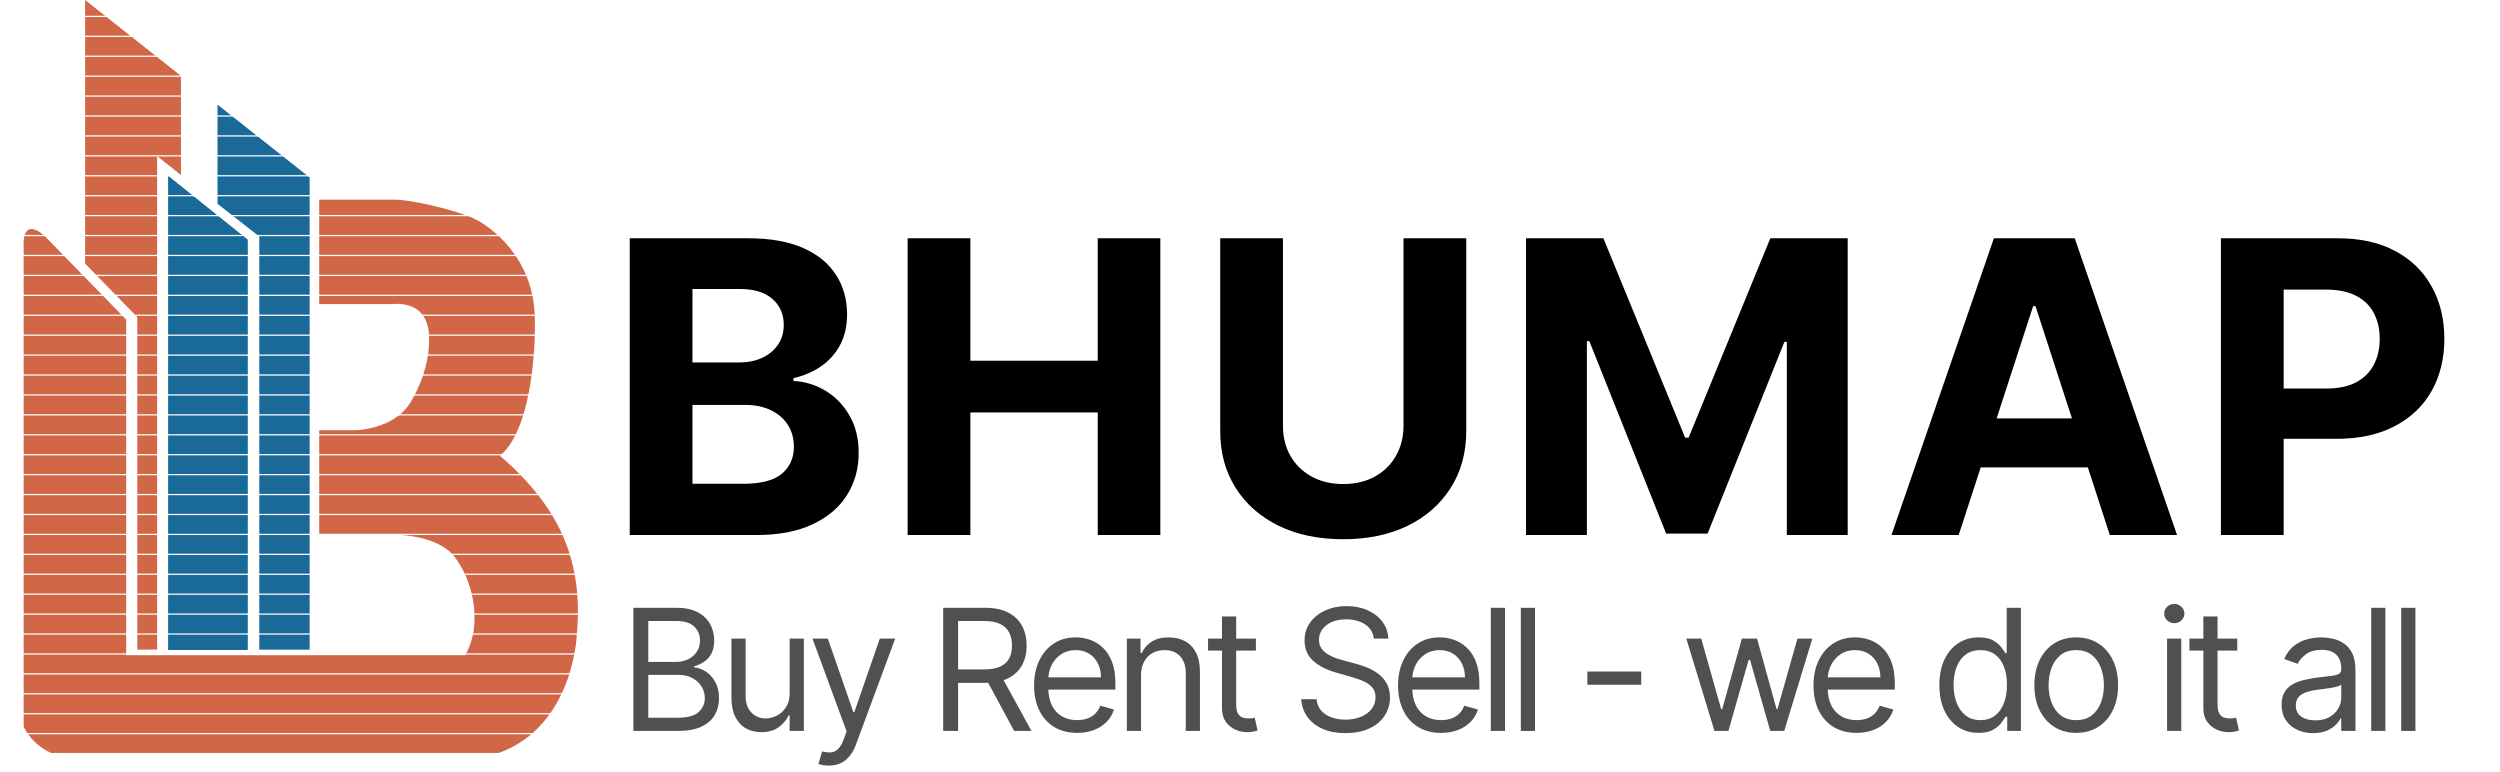 <svg width="6023" height="1859" viewBox="0 0 6023 1859" fill="none" xmlns="http://www.w3.org/2000/svg">
<mask id="mask0_80416_177" style="mask-type:alpha" maskUnits="userSpaceOnUse" x="0" y="-7" width="1455" height="1821">
<line y1="15.5" x2="1454.98" y2="15.5" stroke="black" stroke-width="45"/>
<line y1="63.5" x2="1454.98" y2="63.5" stroke="black" stroke-width="45"/>
<line y1="111.5" x2="1454.98" y2="111.5" stroke="black" stroke-width="45"/>
<line y1="159.5" x2="1454.98" y2="159.5" stroke="black" stroke-width="45"/>
<line y1="207.5" x2="1454.98" y2="207.5" stroke="black" stroke-width="45"/>
<line y1="255.5" x2="1454.98" y2="255.5" stroke="black" stroke-width="45"/>
<line y1="303.5" x2="1454.98" y2="303.5" stroke="black" stroke-width="45"/>
<line y1="351.5" x2="1454.98" y2="351.5" stroke="black" stroke-width="45"/>
<line y1="399.5" x2="1454.98" y2="399.5" stroke="black" stroke-width="45"/>
<line y1="447.5" x2="1454.98" y2="447.5" stroke="black" stroke-width="45"/>
<line y1="495.5" x2="1454.98" y2="495.5" stroke="black" stroke-width="45"/>
<line y1="543.5" x2="1454.98" y2="543.5" stroke="black" stroke-width="45"/>
<line y1="591.5" x2="1454.98" y2="591.5" stroke="black" stroke-width="45"/>
<line y1="639.5" x2="1454.98" y2="639.5" stroke="black" stroke-width="45"/>
<line y1="687.5" x2="1454.98" y2="687.5" stroke="black" stroke-width="45"/>
<line y1="735.5" x2="1454.98" y2="735.5" stroke="black" stroke-width="45"/>
<line y1="783.5" x2="1454.98" y2="783.5" stroke="black" stroke-width="45"/>
<line y1="831.5" x2="1454.98" y2="831.5" stroke="black" stroke-width="45"/>
<line y1="879.5" x2="1454.98" y2="879.5" stroke="black" stroke-width="45"/>
<line y1="927.5" x2="1454.98" y2="927.5" stroke="black" stroke-width="45"/>
<line y1="975.5" x2="1454.98" y2="975.5" stroke="black" stroke-width="45"/>
<line y1="1023.5" x2="1454.98" y2="1023.5" stroke="black" stroke-width="45"/>
<line y1="1071.5" x2="1454.98" y2="1071.5" stroke="black" stroke-width="45"/>
<line y1="1119.5" x2="1454.98" y2="1119.5" stroke="black" stroke-width="45"/>
<line y1="1167.5" x2="1454.98" y2="1167.5" stroke="black" stroke-width="45"/>
<line y1="1215.5" x2="1454.98" y2="1215.5" stroke="black" stroke-width="45"/>
<line y1="1263.5" x2="1454.98" y2="1263.5" stroke="black" stroke-width="45"/>
<line y1="1311.5" x2="1454.98" y2="1311.5" stroke="black" stroke-width="45"/>
<line y1="1359.5" x2="1454.98" y2="1359.5" stroke="black" stroke-width="45"/>
<line y1="1407.5" x2="1454.98" y2="1407.5" stroke="black" stroke-width="45"/>
<line y1="1455.5" x2="1454.98" y2="1455.5" stroke="black" stroke-width="45"/>
<line y1="1503.5" x2="1454.98" y2="1503.5" stroke="black" stroke-width="45"/>
<line y1="1551.5" x2="1454.98" y2="1551.5" stroke="black" stroke-width="45"/>
<line y1="1599.5" x2="1454.98" y2="1599.5" stroke="black" stroke-width="45"/>
<line y1="1647.5" x2="1454.98" y2="1647.5" stroke="black" stroke-width="45"/>
<line y1="1695.5" x2="1454.98" y2="1695.5" stroke="black" stroke-width="45"/>
<line y1="1743.5" x2="1454.98" y2="1743.5" stroke="black" stroke-width="45"/>
<line y1="1791.5" x2="1454.98" y2="1791.5" stroke="black" stroke-width="45"/>
</mask>
<g mask="url(#mask0_80416_177)">
<path d="M956.984 481H768.984V732.5H947.484C969.084 730.5 1028.93 732.642 1033.48 805.5C1038.98 893.5 988.484 970 988.484 970C947.484 1036.5 853.484 1036.5 853.484 1036.5H768.984V1288.5H954.484C954.484 1288.5 1055.48 1288.5 1095.98 1342.5C1147.55 1411.26 1158.97 1515.83 1120.48 1578.5H303.984V770L107.5 568.5C75.1 539.3 55 549 56.984 592V1751C84.184 1805.4 139.318 1823.67 163.484 1826H1158.98C1380.48 1782 1389.48 1531 1389.48 1531C1405.98 1354 1350.48 1223.5 1204.48 1098C1277.28 1038.4 1290.82 852.167 1288.48 766.5C1286.88 624.9 1186.48 545.833 1136.48 524C1101 508.505 1009.32 484.667 956.984 481Z" fill="#D26748"/>
<path d="M597 1566H405V423.389L597 577.453V1566Z" fill="#196999"/>
<path d="M746 427.615L524 252.035V491.008L624.718 569.769V1565.23H746L746 427.615Z" fill="#196999"/>
<path d="M205 635V0L436 182.852V421.789L378.624 376.076V1565H330.737V764L205 635Z" fill="#D26748"/>
</g>
<path d="M1517.14 1289V574.091H1803.38C1855.97 574.091 1899.84 581.887 1934.98 597.479C1970.12 613.071 1996.53 634.714 2014.22 662.407C2031.91 689.868 2040.75 721.518 2040.75 757.356C2040.75 785.282 2035.17 809.834 2024 831.011C2012.82 851.956 1997.47 869.177 1977.92 882.675C1958.6 895.94 1936.49 905.365 1911.59 910.95V917.931C1938.82 919.095 1964.3 926.775 1988.04 940.971C2012.01 955.166 2031.44 975.064 2046.34 1000.66C2061.23 1026.03 2068.68 1056.28 2068.68 1091.42C2068.68 1129.36 2059.25 1163.22 2040.4 1193C2021.78 1222.56 1994.21 1245.95 1957.67 1263.17C1921.13 1280.39 1876.1 1289 1822.58 1289H1517.14ZM1668.29 1165.43H1791.51C1833.63 1165.43 1864.35 1157.4 1883.67 1141.34C1902.98 1125.05 1912.64 1103.41 1912.64 1076.41C1912.64 1056.63 1907.87 1039.18 1898.33 1024.05C1888.79 1008.92 1875.17 997.056 1857.49 988.445C1840.03 979.834 1819.2 975.529 1795 975.529H1668.29V1165.43ZM1668.29 873.25H1780.34C1801.05 873.25 1819.44 869.643 1835.49 862.428C1851.78 854.981 1864.58 844.509 1873.89 831.011C1883.43 817.514 1888.2 801.34 1888.2 782.49C1888.2 756.658 1879.01 735.83 1860.63 720.005C1842.48 704.18 1816.64 696.268 1783.13 696.268H1668.29V873.25ZM2186.69 1289V574.091H2337.84V869.061H2644.68V574.091H2795.48V1289H2644.68V993.681H2337.84V1289H2186.69ZM3381.34 574.091H3532.49V1038.36C3532.49 1090.49 3520.04 1136.1 3495.14 1175.2C3470.47 1214.3 3435.91 1244.78 3391.46 1266.66C3347.02 1288.3 3295.24 1299.12 3236.13 1299.12C3176.78 1299.12 3124.89 1288.3 3080.44 1266.66C3035.99 1244.78 3001.43 1214.3 2976.76 1175.2C2952.09 1136.1 2939.76 1090.49 2939.76 1038.36V574.091H3090.91V1025.45C3090.91 1052.68 3096.84 1076.88 3108.71 1098.06C3120.81 1119.23 3137.8 1135.87 3159.68 1147.97C3181.55 1160.07 3207.04 1166.12 3236.13 1166.12C3265.45 1166.12 3290.93 1160.07 3312.57 1147.97C3334.45 1135.87 3351.32 1119.23 3363.19 1098.06C3375.29 1076.88 3381.34 1052.68 3381.34 1025.45V574.091ZM3676.51 574.091H3862.92L4059.8 1054.42H4068.17L4265.05 574.091H4451.46V1289H4304.85V823.681H4298.91L4113.9 1285.51H4014.07L3829.06 821.935H3823.12V1289H3676.51V574.091ZM4718.88 1289H4556.91L4803.7 574.091H4998.49L5244.94 1289H5082.96L4903.89 737.459H4898.3L4718.88 1289ZM4708.75 1007.99H5091.34V1125.98H4708.75V1007.99ZM5350.64 1289V574.091H5632.7C5686.92 574.091 5733.12 584.447 5771.28 605.159C5809.45 625.638 5838.54 654.146 5858.55 690.682C5878.8 726.986 5888.92 768.876 5888.92 816.35C5888.92 863.825 5878.68 905.714 5858.2 942.018C5837.72 978.322 5808.05 1006.6 5769.19 1026.84C5730.56 1047.09 5683.78 1057.21 5628.86 1057.21H5449.08V936.083H5604.42C5633.51 936.083 5657.48 931.08 5676.33 921.073C5695.42 910.834 5709.61 896.754 5718.92 878.835C5728.46 860.683 5733.23 839.855 5733.23 816.35C5733.23 792.613 5728.46 771.901 5718.92 754.214C5709.61 736.295 5695.42 722.448 5676.33 712.674C5657.25 702.667 5633.05 697.664 5603.72 697.664H5501.79V1289H5350.64Z" fill="black"/>
<path d="M1525.93 1761V1464.27H1629.67C1650.34 1464.27 1667.39 1467.85 1680.82 1474.99C1694.24 1482.05 1704.24 1491.56 1710.81 1503.54C1717.38 1515.42 1720.66 1528.6 1720.66 1543.09C1720.66 1555.84 1718.39 1566.37 1713.85 1574.68C1709.41 1582.98 1703.51 1589.55 1696.17 1594.38C1688.93 1599.21 1681.06 1602.78 1672.56 1605.1V1608C1681.64 1608.58 1690.76 1611.77 1699.94 1617.56C1709.12 1623.36 1716.8 1631.66 1722.98 1642.48C1729.16 1653.3 1732.25 1666.53 1732.25 1682.18C1732.25 1697.06 1728.87 1710.43 1722.11 1722.32C1715.35 1734.2 1704.67 1743.61 1690.09 1750.57C1675.5 1757.52 1656.52 1761 1633.15 1761H1525.93ZM1561.86 1729.12H1633.15C1656.62 1729.12 1673.28 1724.59 1683.13 1715.51C1693.08 1706.33 1698.06 1695.22 1698.06 1682.18C1698.06 1672.14 1695.5 1662.86 1690.38 1654.36C1685.26 1645.77 1677.97 1638.91 1668.5 1633.79C1659.03 1628.57 1647.83 1625.97 1634.89 1625.97H1561.86V1729.12ZM1561.86 1594.67H1628.51C1639.33 1594.67 1649.09 1592.55 1657.78 1588.3C1666.57 1584.05 1673.52 1578.06 1678.64 1570.33C1683.86 1562.6 1686.47 1553.52 1686.47 1543.09C1686.47 1530.05 1681.93 1518.99 1672.85 1509.91C1663.77 1500.74 1649.38 1496.15 1629.67 1496.15H1561.86V1594.67ZM1902.42 1670.01V1538.45H1936.62V1761H1902.42V1723.33H1900.11C1894.89 1734.63 1886.78 1744.24 1875.77 1752.16C1864.75 1759.99 1850.85 1763.9 1834.04 1763.9C1820.13 1763.9 1807.77 1760.86 1796.95 1754.77C1786.13 1748.59 1777.63 1739.32 1771.45 1726.95C1765.27 1714.49 1762.17 1698.8 1762.17 1679.86V1538.45H1796.37V1677.55C1796.37 1693.77 1800.91 1706.72 1809.99 1716.38C1819.16 1726.03 1830.85 1730.86 1845.05 1730.86C1853.55 1730.86 1862.19 1728.69 1870.98 1724.34C1879.87 1720 1887.31 1713.33 1893.3 1704.35C1899.38 1695.37 1902.42 1683.92 1902.42 1670.01ZM1996.79 1844.45C1990.99 1844.45 1985.82 1843.97 1981.29 1843.01C1976.75 1842.14 1973.61 1841.27 1971.87 1840.4L1980.56 1810.26C1988.87 1812.39 1996.21 1813.16 2002.58 1812.58C2008.96 1812 2014.61 1809.15 2019.54 1804.03C2024.56 1799.01 2029.15 1790.85 2033.3 1779.55L2039.67 1762.16L1957.38 1538.45H1994.47L2055.9 1715.8H2058.22L2119.65 1538.45H2156.74L2062.28 1793.45C2058.03 1804.95 2052.76 1814.46 2046.48 1822C2040.21 1829.63 2032.91 1835.28 2024.61 1838.95C2016.4 1842.62 2007.12 1844.45 1996.79 1844.45ZM2272.3 1761V1464.27H2372.56C2395.74 1464.27 2414.77 1468.23 2429.65 1476.15C2444.52 1483.98 2455.53 1494.75 2462.68 1508.46C2469.83 1522.18 2473.4 1537.78 2473.4 1555.26C2473.4 1572.74 2469.83 1588.25 2462.68 1601.77C2455.53 1615.29 2444.57 1625.92 2429.79 1633.64C2415.01 1641.28 2396.13 1645.09 2373.14 1645.09H2292.01V1612.64H2371.98C2387.82 1612.64 2400.57 1610.32 2410.23 1605.68C2419.99 1601.05 2427.04 1594.48 2431.39 1585.98C2435.83 1577.38 2438.05 1567.14 2438.05 1555.26C2438.05 1543.38 2435.83 1533 2431.39 1524.11C2426.94 1515.22 2419.84 1508.37 2410.09 1503.54C2400.33 1498.61 2387.44 1496.15 2371.4 1496.15H2308.23V1761H2272.3ZM2411.97 1627.7L2484.99 1761H2443.27L2371.4 1627.7H2411.97ZM2595.08 1765.64C2573.63 1765.64 2555.14 1760.9 2539.59 1751.44C2524.13 1741.88 2512.2 1728.55 2503.8 1711.45C2495.49 1694.26 2491.34 1674.26 2491.34 1651.47C2491.34 1628.67 2495.49 1608.58 2503.8 1591.19C2512.2 1573.71 2523.89 1560.09 2538.86 1550.34C2553.93 1540.48 2571.51 1535.56 2591.6 1535.56C2603.19 1535.56 2614.64 1537.49 2625.94 1541.35C2637.24 1545.22 2647.53 1551.49 2656.8 1560.19C2666.07 1568.78 2673.46 1580.18 2678.97 1594.38C2684.47 1608.58 2687.22 1626.06 2687.22 1646.83V1661.32H2515.68V1631.76H2652.45C2652.45 1619.2 2649.94 1608 2644.92 1598.15C2639.99 1588.3 2632.94 1580.52 2623.76 1574.82C2614.69 1569.12 2603.96 1566.27 2591.6 1566.27C2577.98 1566.27 2566.2 1569.65 2556.25 1576.41C2546.4 1583.08 2538.81 1591.77 2533.5 1602.49C2528.19 1613.22 2525.53 1624.71 2525.53 1636.98V1656.68C2525.53 1673.49 2528.43 1687.74 2534.22 1699.42C2540.12 1711.01 2548.28 1719.85 2558.71 1725.94C2569.14 1731.93 2581.26 1734.92 2595.08 1734.92C2604.06 1734.92 2612.17 1733.66 2619.42 1731.15C2626.76 1728.55 2633.09 1724.68 2638.4 1719.56C2643.71 1714.35 2647.82 1707.87 2650.71 1700.15L2683.75 1709.42C2680.27 1720.62 2674.43 1730.48 2666.22 1738.98C2658.01 1747.38 2647.86 1753.95 2635.79 1758.68C2623.72 1763.32 2610.15 1765.64 2595.08 1765.64ZM2748.95 1627.12V1761H2714.76V1538.45H2747.79V1573.23H2750.69C2755.91 1561.93 2763.83 1552.85 2774.45 1545.99C2785.08 1539.03 2798.79 1535.56 2815.6 1535.56C2830.67 1535.56 2843.85 1538.65 2855.15 1544.83C2866.46 1550.91 2875.24 1560.19 2881.52 1572.65C2887.8 1585.01 2890.94 1600.66 2890.94 1619.59V1761H2856.75V1621.91C2856.75 1604.43 2852.21 1590.81 2843.13 1581.05C2834.05 1571.2 2821.59 1566.27 2805.75 1566.27C2794.83 1566.27 2785.08 1568.64 2776.48 1573.37C2767.98 1578.11 2761.27 1585.01 2756.34 1594.09C2751.42 1603.17 2748.95 1614.18 2748.95 1627.12ZM3025.73 1538.45V1567.43H2910.4V1538.45H3025.73ZM2944.01 1485.14H2978.2V1697.25C2978.2 1706.91 2979.61 1714.15 2982.41 1718.98C2985.3 1723.72 2988.97 1726.9 2993.42 1728.55C2997.96 1730.09 3002.74 1730.86 3007.76 1730.86C3011.53 1730.86 3014.62 1730.67 3017.03 1730.28C3019.45 1729.8 3021.38 1729.41 3022.83 1729.12L3029.78 1759.84C3027.47 1760.71 3024.23 1761.58 3020.08 1762.45C3015.92 1763.41 3010.66 1763.9 3004.28 1763.9C2994.63 1763.9 2985.16 1761.82 2975.89 1757.67C2966.71 1753.51 2959.08 1747.19 2952.99 1738.69C2947.01 1730.19 2944.01 1719.47 2944.01 1706.52V1485.14ZM3309.86 1538.45C3308.12 1523.77 3301.07 1512.38 3288.71 1504.26C3276.34 1496.15 3261.18 1492.09 3243.21 1492.09C3230.08 1492.09 3218.58 1494.22 3208.73 1498.47C3198.97 1502.72 3191.34 1508.56 3185.84 1516C3180.43 1523.43 3177.72 1531.89 3177.72 1541.35C3177.72 1549.27 3179.61 1556.08 3183.38 1561.78C3187.24 1567.38 3192.17 1572.07 3198.15 1575.84C3204.14 1579.51 3210.42 1582.55 3216.99 1584.96C3223.56 1587.28 3229.59 1589.16 3235.1 1590.61L3265.24 1598.73C3272.96 1600.76 3281.56 1603.56 3291.03 1607.13C3300.59 1610.7 3309.72 1615.58 3318.41 1621.76C3327.2 1627.85 3334.44 1635.67 3340.14 1645.24C3345.84 1654.8 3348.69 1666.53 3348.69 1680.44C3348.69 1696.48 3344.49 1710.97 3336.09 1723.91C3327.78 1736.85 3315.61 1747.14 3299.57 1754.77C3283.64 1762.4 3264.27 1766.22 3241.47 1766.22C3220.22 1766.22 3201.82 1762.79 3186.27 1755.93C3170.82 1749.07 3158.65 1739.51 3149.76 1727.24C3140.97 1714.97 3136 1700.73 3134.84 1684.5H3171.93C3172.9 1695.7 3176.66 1704.98 3183.23 1712.32C3189.9 1719.56 3198.3 1724.97 3208.44 1728.55C3218.68 1732.02 3229.69 1733.76 3241.47 1733.76C3255.19 1733.76 3267.51 1731.54 3278.42 1727.1C3289.34 1722.56 3297.98 1716.28 3304.36 1708.26C3310.73 1700.15 3313.92 1690.68 3313.92 1679.86C3313.92 1670.01 3311.17 1661.99 3305.66 1655.81C3300.15 1649.63 3292.91 1644.61 3283.93 1640.74C3274.94 1636.88 3265.24 1633.5 3254.8 1630.6L3218.29 1620.17C3195.11 1613.51 3176.76 1603.99 3163.24 1591.63C3149.71 1579.26 3142.95 1563.09 3142.95 1543.09C3142.95 1526.48 3147.44 1511.99 3156.43 1499.62C3165.51 1487.16 3177.68 1477.51 3192.94 1470.65C3208.3 1463.69 3225.44 1460.22 3244.37 1460.22C3263.5 1460.22 3280.5 1463.64 3295.37 1470.5C3310.25 1477.26 3322.03 1486.54 3330.72 1498.32C3339.51 1510.11 3344.15 1523.48 3344.63 1538.45H3309.86ZM3471.96 1765.64C3450.52 1765.64 3432.02 1760.9 3416.47 1751.44C3401.01 1741.88 3389.08 1728.55 3380.68 1711.45C3372.37 1694.26 3368.22 1674.26 3368.22 1651.47C3368.22 1628.67 3372.37 1608.58 3380.68 1591.19C3389.08 1573.71 3400.77 1560.09 3415.74 1550.34C3430.81 1540.48 3448.39 1535.56 3468.48 1535.56C3480.07 1535.56 3491.52 1537.49 3502.82 1541.35C3514.12 1545.22 3524.41 1551.49 3533.68 1560.19C3542.95 1568.78 3550.34 1580.18 3555.85 1594.38C3561.35 1608.58 3564.11 1626.06 3564.11 1646.83V1661.32H3392.56V1631.76H3529.33C3529.33 1619.2 3526.82 1608 3521.8 1598.15C3516.87 1588.3 3509.82 1580.52 3500.65 1574.82C3491.57 1569.12 3480.84 1566.27 3468.48 1566.27C3454.86 1566.27 3443.08 1569.65 3433.13 1576.41C3423.28 1583.08 3415.69 1591.77 3410.38 1602.49C3405.07 1613.22 3402.41 1624.71 3402.41 1636.98V1656.68C3402.41 1673.49 3405.31 1687.74 3411.11 1699.42C3417 1711.01 3425.16 1719.85 3435.59 1725.94C3446.02 1731.93 3458.15 1734.92 3471.96 1734.92C3480.94 1734.92 3489.06 1733.66 3496.3 1731.15C3503.64 1728.55 3509.97 1724.68 3515.28 1719.56C3520.59 1714.35 3524.7 1707.87 3527.59 1700.15L3560.63 1709.42C3557.15 1720.62 3551.31 1730.48 3543.1 1738.98C3534.89 1747.38 3524.75 1753.95 3512.67 1758.68C3500.6 1763.32 3487.03 1765.64 3471.96 1765.64ZM3625.83 1464.27V1761H3591.64V1464.27H3625.83ZM3698.17 1464.27V1761H3663.98V1464.27H3698.17ZM3954.09 1617.85V1649.73H3824.27V1617.85H3954.09ZM4130.47 1761L4062.66 1538.45H4098.59L4146.69 1708.84H4149.01L4196.53 1538.45H4233.05L4279.99 1708.26H4282.31L4330.41 1538.45H4366.34L4298.53 1761H4264.92L4216.24 1590.03H4212.76L4164.08 1761H4130.47ZM4472.8 1765.64C4451.36 1765.64 4432.86 1760.9 4417.31 1751.44C4401.86 1741.88 4389.93 1728.55 4381.52 1711.45C4373.22 1694.26 4369.06 1674.26 4369.06 1651.47C4369.06 1628.67 4373.22 1608.58 4381.52 1591.19C4389.93 1573.71 4401.61 1560.09 4416.59 1550.34C4431.65 1540.48 4449.23 1535.56 4469.32 1535.56C4480.92 1535.56 4492.36 1537.49 4503.66 1541.35C4514.96 1545.22 4525.25 1551.49 4534.52 1560.19C4543.8 1568.78 4551.19 1580.18 4556.69 1594.38C4562.2 1608.58 4564.95 1626.06 4564.95 1646.83V1661.32H4393.4V1631.76H4530.18C4530.18 1619.2 4527.67 1608 4522.64 1598.15C4517.72 1588.3 4510.67 1580.52 4501.49 1574.82C4492.41 1569.12 4481.69 1566.27 4469.32 1566.27C4455.71 1566.27 4443.92 1569.65 4433.97 1576.41C4424.12 1583.08 4416.54 1591.77 4411.23 1602.49C4405.91 1613.22 4403.26 1624.71 4403.26 1636.98V1656.68C4403.26 1673.49 4406.15 1687.74 4411.95 1699.42C4417.84 1711.01 4426 1719.85 4436.44 1725.94C4446.87 1731.93 4458.99 1734.92 4472.8 1734.92C4481.78 1734.92 4489.9 1733.66 4497.14 1731.15C4504.48 1728.55 4510.81 1724.68 4516.12 1719.56C4521.44 1714.35 4525.54 1707.87 4528.44 1700.15L4561.47 1709.42C4557.99 1720.62 4552.15 1730.48 4543.94 1738.98C4535.73 1747.38 4525.59 1753.95 4513.51 1758.68C4501.44 1763.32 4487.87 1765.64 4472.8 1765.64ZM4766.79 1765.64C4748.24 1765.64 4731.87 1760.95 4717.67 1751.58C4703.47 1742.12 4692.36 1728.79 4684.35 1711.59C4676.33 1694.3 4672.32 1673.88 4672.32 1650.31C4672.32 1626.93 4676.33 1606.65 4684.35 1589.45C4692.36 1572.26 4703.52 1558.98 4717.82 1549.61C4732.11 1540.24 4748.63 1535.56 4767.37 1535.56C4781.86 1535.56 4793.3 1537.97 4801.71 1542.8C4810.21 1547.53 4816.68 1552.94 4821.12 1559.03C4825.66 1565.02 4829.19 1569.94 4831.7 1573.81H4834.59V1464.27H4868.79V1761H4835.75V1726.81H4831.7C4829.19 1730.86 4825.61 1735.98 4820.98 1742.16C4816.34 1748.25 4809.72 1753.71 4801.13 1758.54C4792.53 1763.27 4781.08 1765.64 4766.79 1765.64ZM4771.42 1734.92C4785.14 1734.92 4796.73 1731.35 4806.2 1724.2C4815.66 1716.95 4822.86 1706.96 4827.78 1694.21C4832.71 1681.36 4835.17 1666.53 4835.17 1649.73C4835.17 1633.11 4832.76 1618.58 4827.93 1606.12C4823.1 1593.56 4815.95 1583.8 4806.49 1576.85C4797.02 1569.8 4785.33 1566.27 4771.42 1566.27C4756.94 1566.27 4744.86 1569.99 4735.2 1577.43C4725.64 1584.77 4718.44 1594.77 4713.61 1607.42C4708.88 1619.98 4706.52 1634.08 4706.52 1649.73C4706.52 1665.57 4708.93 1679.96 4713.76 1692.9C4718.69 1705.75 4725.93 1715.99 4735.49 1723.62C4745.15 1731.15 4757.13 1734.92 4771.42 1734.92ZM5002.09 1765.64C4982 1765.64 4964.37 1760.86 4949.21 1751.29C4934.14 1741.73 4922.35 1728.35 4913.85 1711.16C4905.45 1693.97 4901.25 1673.87 4901.25 1650.89C4901.25 1627.7 4905.45 1607.47 4913.85 1590.18C4922.35 1572.89 4934.14 1559.46 4949.21 1549.9C4964.37 1540.34 4982 1535.56 5002.09 1535.56C5022.18 1535.56 5039.76 1540.34 5054.83 1549.9C5069.99 1559.46 5081.78 1572.89 5090.18 1590.18C5098.68 1607.47 5102.93 1627.7 5102.93 1650.89C5102.93 1673.87 5098.68 1693.97 5090.18 1711.16C5081.78 1728.35 5069.99 1741.73 5054.83 1751.29C5039.76 1760.86 5022.18 1765.64 5002.09 1765.64ZM5002.09 1734.92C5017.35 1734.92 5029.91 1731.01 5039.76 1723.18C5049.61 1715.36 5056.9 1705.07 5061.64 1692.32C5066.37 1679.57 5068.74 1665.76 5068.74 1650.89C5068.74 1636.01 5066.37 1622.15 5061.64 1609.3C5056.9 1596.46 5049.61 1586.07 5039.76 1578.15C5029.91 1570.23 5017.35 1566.27 5002.09 1566.27C4986.83 1566.27 4974.27 1570.23 4964.42 1578.15C4954.57 1586.07 4947.27 1596.46 4942.54 1609.3C4937.81 1622.15 4935.44 1636.01 4935.44 1650.89C4935.44 1665.76 4937.81 1679.57 4942.54 1692.32C4947.27 1705.07 4954.57 1715.36 4964.42 1723.18C4974.27 1731.01 4986.83 1734.92 5002.09 1734.92ZM5220.92 1761V1538.45H5255.11V1761H5220.92ZM5238.3 1501.36C5231.64 1501.36 5225.89 1499.09 5221.06 1494.55C5216.33 1490.01 5213.96 1484.56 5213.96 1478.18C5213.96 1471.81 5216.33 1466.35 5221.06 1461.81C5225.89 1457.27 5231.64 1455 5238.3 1455C5244.97 1455 5250.67 1457.27 5255.4 1461.81C5260.23 1466.35 5262.64 1471.81 5262.64 1478.18C5262.64 1484.56 5260.23 1490.01 5255.4 1494.55C5250.67 1499.09 5244.97 1501.36 5238.3 1501.36ZM5390.04 1538.45V1567.43H5274.71V1538.45H5390.04ZM5308.32 1485.14H5342.52V1697.25C5342.52 1706.91 5343.92 1714.15 5346.72 1718.98C5349.62 1723.72 5353.29 1726.9 5357.73 1728.55C5362.27 1730.09 5367.05 1730.86 5372.07 1730.86C5375.84 1730.86 5378.93 1730.67 5381.35 1730.28C5383.76 1729.8 5385.69 1729.41 5387.14 1729.12L5394.1 1759.84C5391.78 1760.71 5388.54 1761.58 5384.39 1762.45C5380.24 1763.41 5374.97 1763.9 5368.6 1763.9C5358.94 1763.9 5349.47 1761.82 5340.2 1757.67C5331.02 1753.51 5323.39 1747.19 5317.31 1738.69C5311.32 1730.19 5308.32 1719.47 5308.32 1706.52V1485.14ZM5572.75 1766.22C5558.65 1766.22 5545.85 1763.56 5534.36 1758.25C5522.86 1752.84 5513.74 1745.06 5506.97 1734.92C5500.21 1724.68 5496.83 1712.32 5496.83 1697.83C5496.83 1685.08 5499.34 1674.74 5504.37 1666.82C5509.39 1658.81 5516.1 1652.53 5524.51 1647.99C5532.91 1643.45 5542.18 1640.07 5552.32 1637.85C5562.56 1635.53 5572.85 1633.69 5583.18 1632.34C5596.71 1630.6 5607.67 1629.3 5616.07 1628.43C5624.57 1627.46 5630.76 1625.87 5634.62 1623.65C5638.58 1621.43 5640.56 1617.56 5640.56 1612.06V1610.9C5640.56 1596.6 5636.65 1585.49 5628.82 1577.57C5621.1 1569.65 5609.36 1565.69 5593.62 1565.69C5577.29 1565.69 5564.49 1569.27 5555.22 1576.41C5545.95 1583.56 5539.43 1591.19 5535.66 1599.31L5503.21 1587.72C5509 1574.19 5516.73 1563.66 5526.39 1556.13C5536.14 1548.5 5546.77 1543.19 5558.26 1540.19C5569.86 1537.1 5581.25 1535.56 5592.46 1535.56C5599.61 1535.56 5607.82 1536.43 5617.09 1538.16C5626.46 1539.81 5635.49 1543.24 5644.18 1548.45C5652.97 1553.67 5660.26 1561.54 5666.06 1572.07C5671.86 1582.6 5674.75 1596.7 5674.75 1614.38V1761H5640.56V1730.86H5638.82C5636.5 1735.69 5632.64 1740.86 5627.23 1746.37C5621.82 1751.87 5614.63 1756.56 5605.64 1760.42C5596.66 1764.28 5585.7 1766.22 5572.75 1766.22ZM5577.97 1735.5C5591.49 1735.5 5602.89 1732.84 5612.16 1727.53C5621.53 1722.22 5628.58 1715.36 5633.32 1706.96C5638.14 1698.55 5640.56 1689.72 5640.56 1680.44V1649.15C5639.11 1650.89 5635.92 1652.48 5631 1653.93C5626.17 1655.28 5620.57 1656.49 5614.19 1657.55C5607.91 1658.52 5601.78 1659.39 5595.79 1660.16C5589.9 1660.84 5585.12 1661.41 5581.45 1661.9C5572.56 1663.06 5564.25 1664.94 5556.53 1667.55C5548.89 1670.06 5542.71 1673.87 5537.98 1678.99C5533.34 1684.02 5531.03 1690.87 5531.03 1699.57C5531.03 1711.45 5535.42 1720.43 5544.21 1726.52C5553.1 1732.51 5564.35 1735.5 5577.97 1735.5ZM5746.88 1464.27V1761H5712.68V1464.27H5746.88ZM5819.22 1464.27V1761H5785.02V1464.27H5819.22Z" fill="#505050"/>
</svg>
